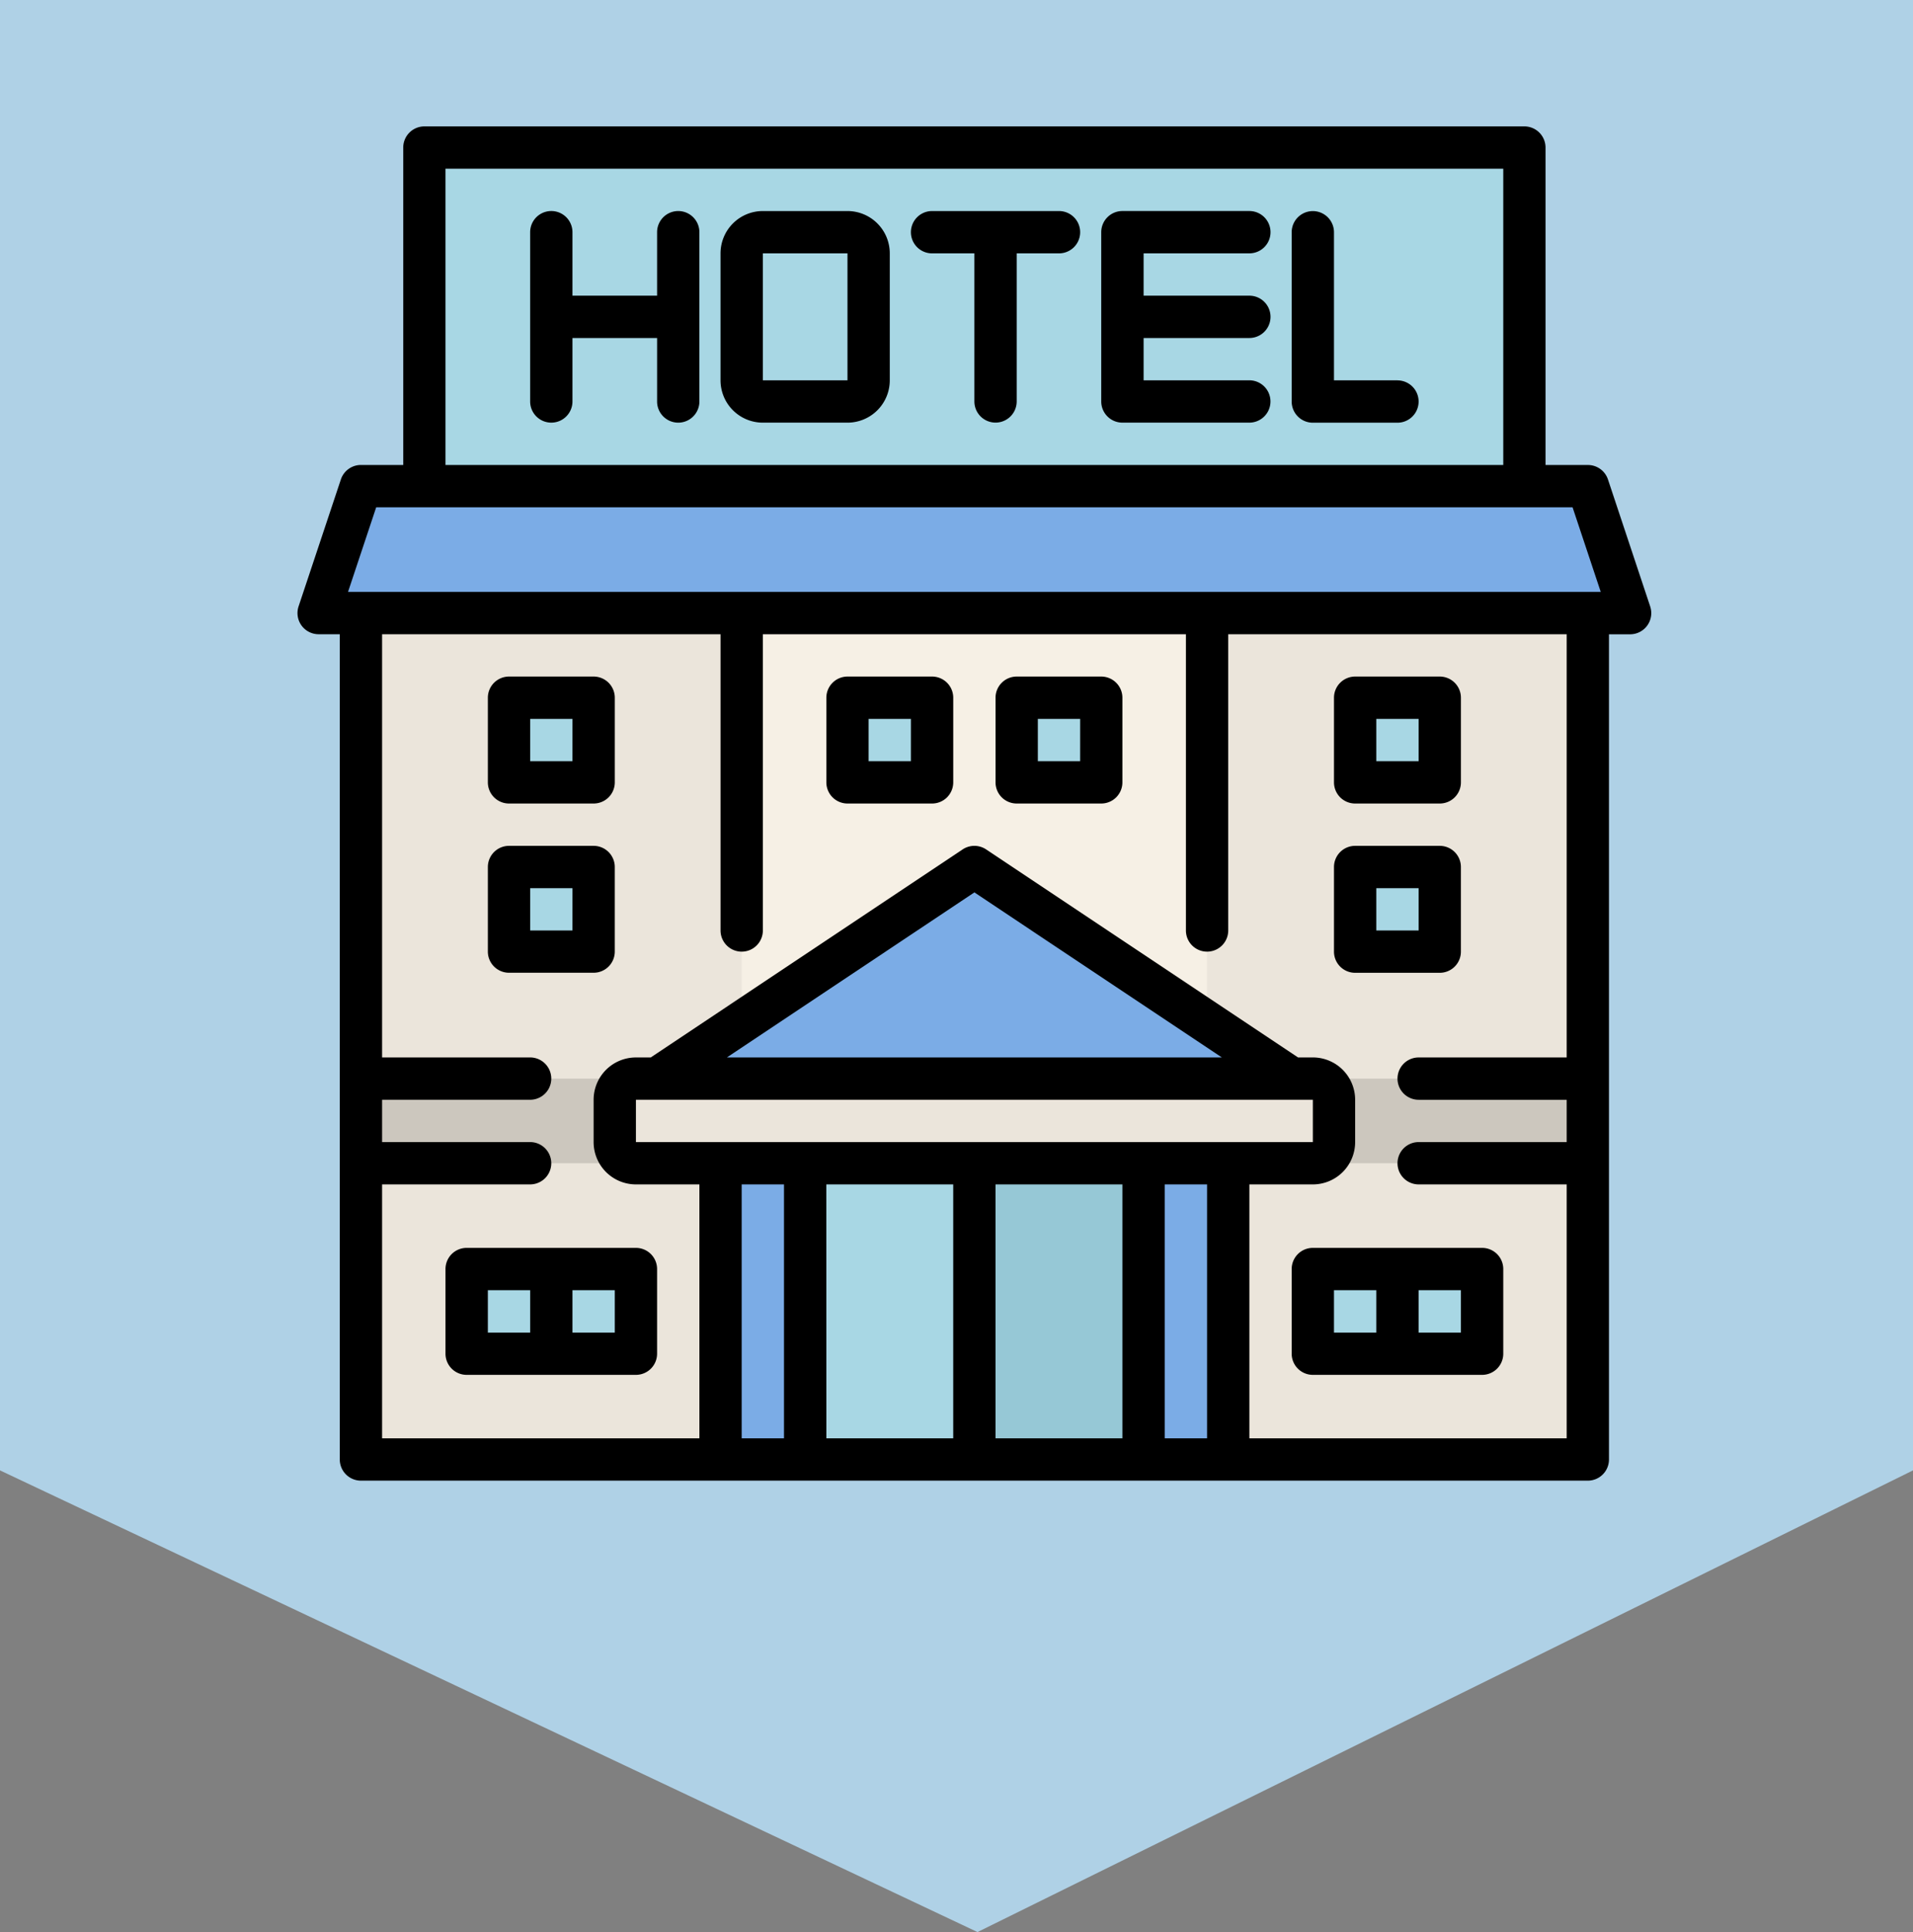 <svg xmlns="http://www.w3.org/2000/svg" xmlns:xlink="http://www.w3.org/1999/xlink" width="105.979" height="107" viewBox="0 0 105.979 107">
  <rect x="0" y="0" width="105.979" height="107" fill="#808080" stroke="none"/>
  <defs>
    <clipPath id="clip-path">
      <rect id="Rectángulo_403670" data-name="Rectángulo 403670" width="75" height="75" transform="translate(-5940.52 -9488.764)" fill="#fff"/>
    </clipPath>
  </defs>
  <g id="Grupo_1103126" data-name="Grupo 1103126" transform="translate(5957 9495.764)">
    <g id="Grupo_1102998" data-name="Grupo 1102998">
      <path id="Trazado_876609" data-name="Trazado 876609" d="M0,0V105.979H81.432L107,51.826,81.432,0Z" transform="translate(-5851.021 -9495.764) rotate(90)" fill="#afd1e6"/>
      <g id="Enmascarar_grupo_1098688" data-name="Enmascarar grupo 1098688" clip-path="url(#clip-path)">
        <g id="_5-hotel" data-name="5-hotel" transform="translate(-5940.52 -9488.764)">
          <path id="Trazado_876645" data-name="Trazado 876645" d="M3.516,26.953H71.484V73.828H3.516Z" fill="#f6f0e5"/>
          <path id="Trazado_876646" data-name="Trazado 876646" d="M73.828,26.953H1.172l2.344-7.031H71.484Z" fill="#7bace6"/>
          <path id="Trazado_876647" data-name="Trazado 876647" d="M7.031,1.172H67.969v18.75H7.031Z" fill="#a8d7e4"/>
          <path id="Trazado_876648" data-name="Trazado 876648" d="M3.516,26.953H24.609V73.828H3.516Z" fill="#ebe5db"/>
          <path id="Trazado_876649" data-name="Trazado 876649" d="M50.391,26.953H71.484V73.828H50.391Z" fill="#ebe5db"/>
          <g id="Grupo_1102992" data-name="Grupo 1102992">
            <path id="Trazado_876650" data-name="Trazado 876650" d="M30.469,31.641h4.688v4.688H30.469Z" fill="#a8d7e4"/>
            <path id="Trazado_876651" data-name="Trazado 876651" d="M39.844,31.641h4.688v4.688H39.844Z" fill="#a8d7e4"/>
            <path id="Trazado_876652" data-name="Trazado 876652" d="M11.719,31.641h4.688v4.688H11.719Z" fill="#a8d7e4"/>
            <path id="Trazado_876653" data-name="Trazado 876653" d="M11.719,41.016h4.688V45.7H11.719Z" fill="#a8d7e4"/>
            <path id="Trazado_876654" data-name="Trazado 876654" d="M9.375,63.281h4.688v4.688H9.375Z" fill="#a8d7e4"/>
            <path id="Trazado_876655" data-name="Trazado 876655" d="M14.063,63.281H18.75v4.688H14.063Z" fill="#a8d7e4"/>
          </g>
          <path id="Trazado_876656" data-name="Trazado 876656" d="M3.516,52.734H24.609v4.688H3.516Z" fill="#ccc7be"/>
          <path id="Trazado_876657" data-name="Trazado 876657" d="M58.594,31.641h4.688v4.688H58.594Z" fill="#a8d7e4"/>
          <path id="Trazado_876658" data-name="Trazado 876658" d="M58.594,41.016h4.688V45.7H58.594Z" fill="#a8d7e4"/>
          <path id="Trazado_876659" data-name="Trazado 876659" d="M56.25,63.281h4.688v4.688H56.25Z" fill="#a8d7e4"/>
          <path id="Trazado_876660" data-name="Trazado 876660" d="M60.938,63.281h4.688v4.688H60.938Z" fill="#a8d7e4"/>
          <path id="Trazado_876661" data-name="Trazado 876661" d="M50.391,52.734H71.484v4.688H50.391Z" fill="#ccc7be"/>
          <rect id="Rectángulo_403672" data-name="Rectángulo 403672" width="39.844" height="4.688" rx="1.172" transform="translate(17.578 52.734)" fill="#ebe5db"/>
          <path id="Trazado_876662" data-name="Trazado 876662" d="M28.125,57.422h18.75V73.828H28.125Z" fill="#a8d7e4"/>
          <path id="Trazado_876663" data-name="Trazado 876663" d="M23.438,57.422h4.688V73.828H23.438Z" fill="#7bace6"/>
          <path id="Trazado_876664" data-name="Trazado 876664" d="M46.875,57.422h4.688V73.828H46.875Z" fill="#7bace6"/>
          <path id="Trazado_876665" data-name="Trazado 876665" d="M37.5,57.422h9.375V73.828H37.5Z" fill="#96c8d6"/>
          <path id="Trazado_876666" data-name="Trazado 876666" d="M19.922,52.734,37.5,41.016,55.078,52.734Z" fill="#7bace6"/>
          <path id="Trazado_876667" data-name="Trazado 876667" d="M74.939,26.583,72.6,19.552a1.172,1.172,0,0,0-1.111-.8H69.141V1.172A1.172,1.172,0,0,0,67.969,0H7.031A1.172,1.172,0,0,0,5.859,1.172V18.75H3.516a1.172,1.172,0,0,0-1.111.8L.061,26.583a1.172,1.172,0,0,0,1.111,1.542H2.344v45.7A1.172,1.172,0,0,0,3.516,75H71.484a1.172,1.172,0,0,0,1.172-1.172v-45.7h1.172a1.172,1.172,0,0,0,1.111-1.542ZM8.2,2.344H66.8V18.75H8.2ZM4.361,21.094H70.639L72.2,25.781H2.8ZM56.25,53.906V56.25H18.75V53.906ZM23.789,51.563,37.5,42.422l13.711,9.141Zm.82,7.031h2.344V72.656H24.609Zm4.688,0h7.031V72.656H29.3Zm9.375,0H45.7V72.656H38.672Zm9.375,14.063V58.594h2.344V72.656ZM70.313,51.563h-8.2a1.172,1.172,0,0,0,0,2.344h8.2V56.25h-8.2a1.172,1.172,0,0,0,0,2.344h8.2V72.656H52.734V58.594H56.25a2.344,2.344,0,0,0,2.344-2.344V53.906a2.344,2.344,0,0,0-2.344-2.344h-.82L38.15,40.041a1.172,1.172,0,0,0-1.3,0L19.57,51.563h-.82a2.344,2.344,0,0,0-2.344,2.344V56.25a2.344,2.344,0,0,0,2.344,2.344h3.516V72.656H4.688V58.594h8.2a1.172,1.172,0,0,0,0-2.344h-8.2V53.906h8.2a1.172,1.172,0,0,0,0-2.344h-8.2V28.125h18.75V44.531a1.172,1.172,0,0,0,2.344,0V28.125H49.219V44.531a1.172,1.172,0,0,0,2.344,0V28.125h18.75Z"/>
          <path id="Trazado_876668" data-name="Trazado 876668" d="M21.094,4.688a1.172,1.172,0,0,0-1.172,1.172V9.375H15.234V5.859a1.172,1.172,0,0,0-2.344,0v9.375a1.172,1.172,0,0,0,2.344,0V11.719h4.688v3.516a1.172,1.172,0,0,0,2.344,0V5.859A1.172,1.172,0,0,0,21.094,4.688Z"/>
          <path id="Trazado_876669" data-name="Trazado 876669" d="M30.469,4.688H25.781a2.344,2.344,0,0,0-2.344,2.344v7.031a2.344,2.344,0,0,0,2.344,2.344h4.688a2.344,2.344,0,0,0,2.344-2.344V7.031A2.344,2.344,0,0,0,30.469,4.688Zm-4.687,9.375V7.031h4.688v7.031Z"/>
          <path id="Trazado_876670" data-name="Trazado 876670" d="M42.188,4.688H35.156a1.172,1.172,0,0,0,0,2.344H37.5v8.2a1.172,1.172,0,0,0,2.344,0v-8.2h2.344a1.172,1.172,0,0,0,0-2.344Z"/>
          <path id="Trazado_876671" data-name="Trazado 876671" d="M52.734,7.031a1.172,1.172,0,0,0,0-2.344H45.7a1.172,1.172,0,0,0-1.172,1.172v9.375A1.172,1.172,0,0,0,45.7,16.406h7.031a1.172,1.172,0,0,0,0-2.344H46.875V11.719h5.859a1.172,1.172,0,0,0,0-2.344H46.875V7.031Z"/>
          <path id="Trazado_876672" data-name="Trazado 876672" d="M60.938,14.063H57.422v-8.2a1.172,1.172,0,0,0-2.344,0v9.375a1.172,1.172,0,0,0,1.172,1.172h4.688a1.172,1.172,0,0,0,0-2.344Z"/>
          <path id="Trazado_876673" data-name="Trazado 876673" d="M35.156,30.469H30.469A1.172,1.172,0,0,0,29.3,31.641v4.688A1.172,1.172,0,0,0,30.469,37.5h4.688a1.172,1.172,0,0,0,1.172-1.172V31.641A1.172,1.172,0,0,0,35.156,30.469Zm-1.172,4.688H31.641V32.813h2.344Z"/>
          <path id="Trazado_876674" data-name="Trazado 876674" d="M44.531,30.469H39.844a1.172,1.172,0,0,0-1.172,1.172v4.688A1.172,1.172,0,0,0,39.844,37.5h4.688A1.172,1.172,0,0,0,45.7,36.328V31.641A1.172,1.172,0,0,0,44.531,30.469Zm-1.172,4.688H41.016V32.813h2.344Z"/>
          <path id="Trazado_876675" data-name="Trazado 876675" d="M16.406,30.469H11.719a1.172,1.172,0,0,0-1.172,1.172v4.688A1.172,1.172,0,0,0,11.719,37.5h4.688a1.172,1.172,0,0,0,1.172-1.172V31.641A1.172,1.172,0,0,0,16.406,30.469Zm-1.172,4.688H12.891V32.813h2.344Z"/>
          <path id="Trazado_876676" data-name="Trazado 876676" d="M16.406,39.844H11.719a1.172,1.172,0,0,0-1.172,1.172V45.7a1.172,1.172,0,0,0,1.172,1.172h4.688A1.172,1.172,0,0,0,17.578,45.7V41.016A1.172,1.172,0,0,0,16.406,39.844Zm-1.172,4.688H12.891V42.188h2.344Z"/>
          <path id="Trazado_876677" data-name="Trazado 876677" d="M9.375,62.109A1.172,1.172,0,0,0,8.2,63.281v4.688a1.172,1.172,0,0,0,1.172,1.172H18.75a1.172,1.172,0,0,0,1.172-1.172V63.281a1.172,1.172,0,0,0-1.172-1.172Zm1.172,2.344h2.344V66.8H10.547ZM17.578,66.8H15.234V64.453h2.344Z"/>
          <path id="Trazado_876678" data-name="Trazado 876678" d="M58.594,37.5h4.688a1.172,1.172,0,0,0,1.172-1.172V31.641a1.172,1.172,0,0,0-1.172-1.172H58.594a1.172,1.172,0,0,0-1.172,1.172v4.688A1.172,1.172,0,0,0,58.594,37.5Zm1.172-4.687h2.344v2.344H59.766Z"/>
          <path id="Trazado_876679" data-name="Trazado 876679" d="M58.594,46.875h4.688A1.172,1.172,0,0,0,64.453,45.7V41.016a1.172,1.172,0,0,0-1.172-1.172H58.594a1.172,1.172,0,0,0-1.172,1.172V45.7A1.172,1.172,0,0,0,58.594,46.875Zm1.172-4.687h2.344v2.344H59.766Z"/>
          <path id="Trazado_876680" data-name="Trazado 876680" d="M56.25,62.109a1.172,1.172,0,0,0-1.172,1.172v4.688a1.172,1.172,0,0,0,1.172,1.172h9.375A1.172,1.172,0,0,0,66.8,67.969V63.281a1.172,1.172,0,0,0-1.172-1.172Zm1.172,2.344h2.344V66.8H57.422ZM64.453,66.8H62.109V64.453h2.344Z"/>
        </g>
      </g>
    </g>
  </g>
</svg>
